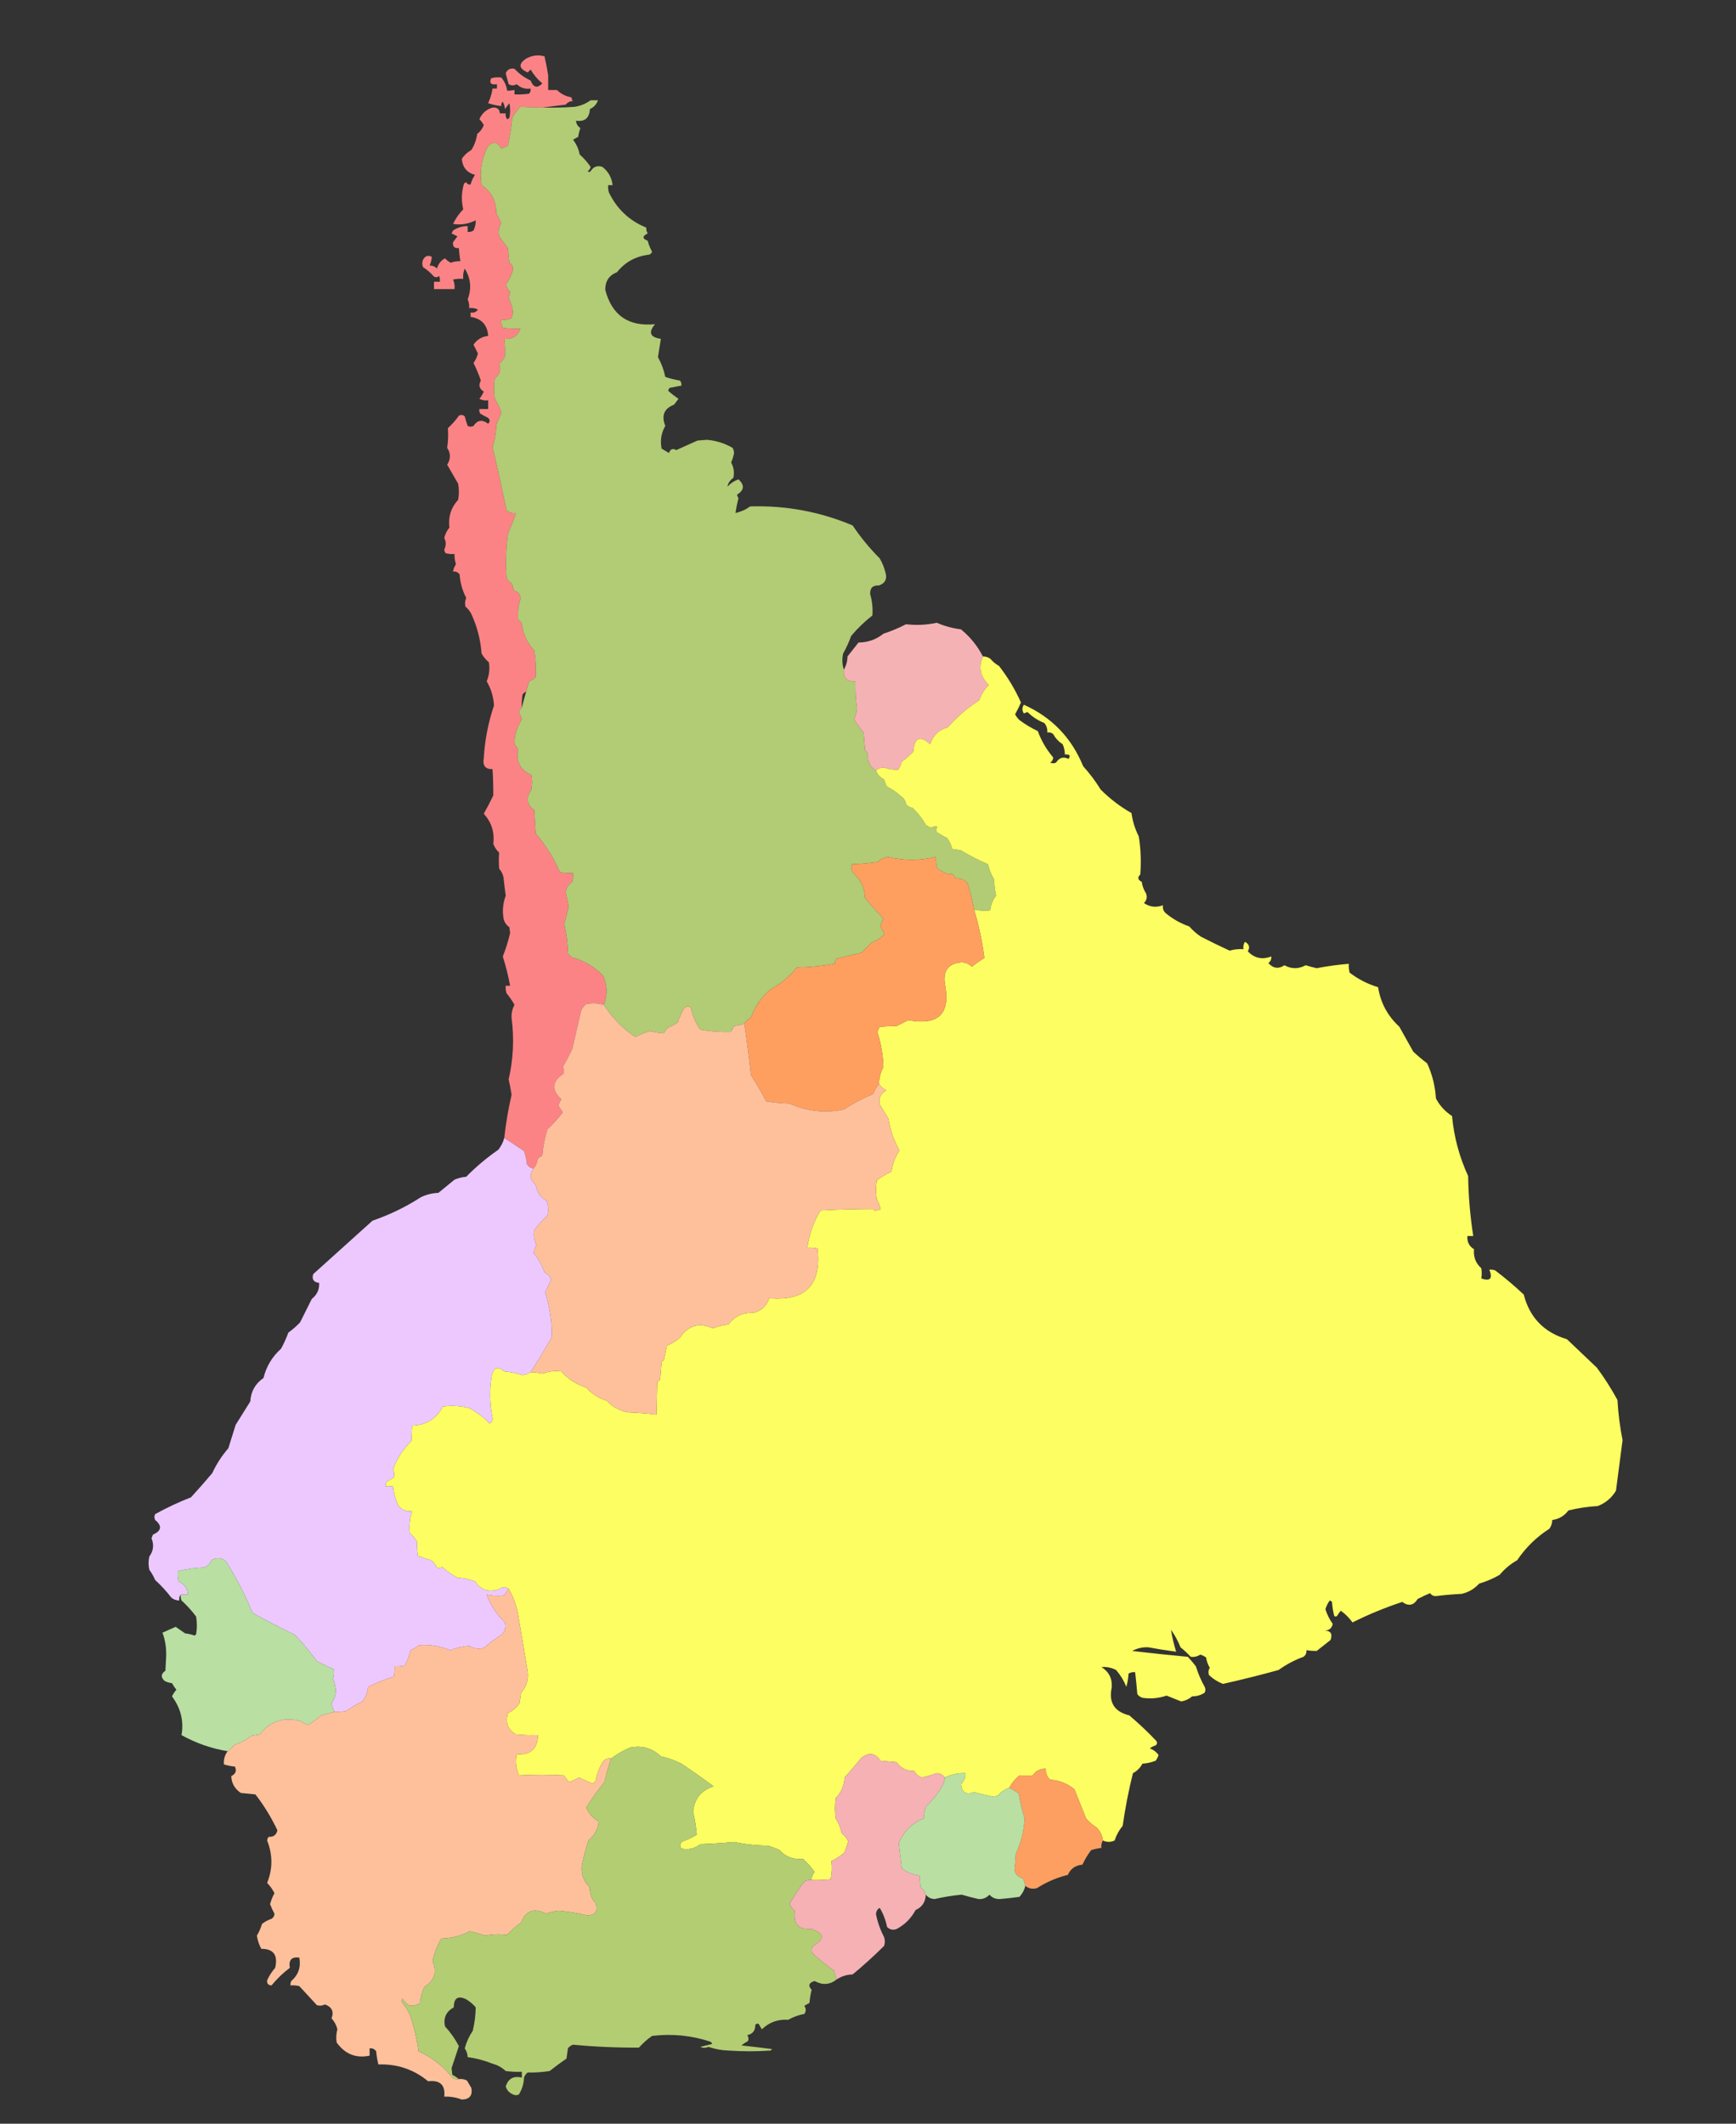 <?xml version="1.0" encoding="UTF-8"?>
<!DOCTYPE svg PUBLIC "-//W3C//DTD SVG 1.1//EN" "http://www.w3.org/Graphics/SVG/1.1/DTD/svg11.dtd">
<svg xmlns="http://www.w3.org/2000/svg" version="1.1" width="1186px" height="1451px" style="shape-rendering:geometricPrecision; text-rendering:geometricPrecision; image-rendering:optimizeQuality; fill-rule:evenodd; clip-rule:evenodd" xmlns:xlink="http://www.w3.org/1999/xlink">
<rect width="100%" height="100%" fill="#333333" stroke="none"/>
<g><path style="opacity:1" fill="#fc8385" d="M 374.5,51.5 C 374.5,54.833 374.5,58.167 374.5,61.5C 376.5,61.5 378.5,61.5 380.5,61.5C 383.286,64.226 386.619,65.893 390.5,66.5C 390.414,67.496 390.748,68.329 391.5,69C 389.381,69.098 387.714,69.931 386.5,71.5C 381.015,72.167 375.681,72.834 370.5,73.5C 365.467,73.328 360.467,73.161 355.5,73C 353.3,75.234 351.467,77.734 350,80.5C 349.298,86.894 348.298,93.228 347,99.5C 345.559,100.26 344.059,100.926 342.5,101.5C 339.75,96.684 336.584,96.35 333,100.5C 328.934,108.666 327.601,117.333 329,126.5C 335.775,131.051 339.108,137.384 339,145.5C 340.185,147.87 341.351,150.203 342.5,152.5C 340.709,155.248 340.209,158.248 341,161.5C 343,164.167 345,166.833 347,169.5C 347.333,172.833 347.667,176.167 348,179.5C 349.859,180.645 350.693,182.312 350.5,184.5C 349.369,188.096 347.702,191.429 345.5,194.5C 346.186,196.347 347.186,198.014 348.5,199.5C 348.167,200.833 347.833,202.167 347.5,203.5C 349.085,206.667 350.085,210 350.5,213.5C 350.167,214.833 349.833,216.167 349.5,217.5C 347.253,218.374 344.92,218.708 342.5,218.5C 342.261,220.467 342.594,222.301 343.5,224C 347.486,224.499 351.486,224.666 355.5,224.5C 353.692,229.626 350.025,231.959 344.5,231.5C 345.004,235.507 345.17,239.507 345,243.5C 344.047,245.455 342.713,247.122 341,248.5C 342.486,252.552 341.486,255.885 338,258.5C 337.333,263.167 337.333,267.833 338,272.5C 339.973,275.464 341.473,278.631 342.5,282C 341.346,284.786 340.179,287.619 339,290.5C 338.912,295.656 338.079,300.656 336.5,305.5C 339.874,319.815 343.04,334.148 346,348.5C 347.789,350.229 349.956,350.896 352.5,350.5C 350.991,355.201 349.158,359.868 347,364.5C 345.668,374.471 345.335,384.471 346,394.5C 346.637,396.303 347.803,397.636 349.5,398.5C 350.298,400.078 350.798,401.744 351,403.5C 354.184,404.216 355.684,406.216 355.5,409.5C 354.027,414.076 353.527,418.743 354,423.5C 355.299,424.09 356.132,425.09 356.5,426.5C 357.429,433.36 360.263,439.36 365,444.5C 365.999,450.482 366.332,456.482 366,462.5C 364.758,463.872 363.258,464.872 361.5,465.5C 360.832,467.969 360.165,470.302 359.5,472.5C 358.542,472.953 357.708,473.619 357,474.5C 356.502,477.482 356.335,480.482 356.5,483.5C 355.475,484.374 354.808,485.541 354.5,487C 355.394,488.396 356.061,489.896 356.5,491.5C 353.844,495.704 352.178,500.37 351.5,505.5C 351.221,508.006 352.054,510.006 354,511.5C 352.281,520.012 355.281,526.012 363,529.5C 363.667,532.833 363.667,536.167 363,539.5C 359.032,545.068 359.699,549.735 365,553.5C 365.333,558.833 365.667,564.167 366,569.5C 372.926,577.535 378.426,586.368 382.5,596C 385.482,596.498 388.482,596.665 391.5,596.5C 391.662,598.527 391.495,600.527 391,602.5C 388.194,604.287 386.694,606.787 386.5,610C 387.315,613.132 387.982,616.299 388.5,619.5C 387.5,623.5 386.5,627.5 385.5,631.5C 387.041,638.038 387.874,644.705 388,651.5C 388.833,652.333 389.667,653.167 390.5,654C 398.758,656.215 405.924,660.381 412,666.5C 414.991,673.178 415.158,679.845 412.5,686.5C 408.587,685.404 404.587,685.238 400.5,686C 398.951,687.214 397.785,688.714 397,690.5C 394.998,699.174 392.998,707.841 391,716.5C 389.023,720.766 386.856,724.932 384.5,729C 385.33,730.465 385.496,731.965 385,733.5C 377.033,738.888 376.533,744.721 383.5,751C 382.606,752.396 381.939,753.896 381.5,755.5C 382.523,757.003 383.523,758.503 384.5,760C 381.353,764.147 377.853,767.98 374,771.5C 372.177,777.356 371.01,783.356 370.5,789.5C 369.5,790.167 368.5,790.833 367.5,791.5C 367.026,794.217 366.026,796.55 364.5,798.5C 362.629,798.141 361.129,797.141 360,795.5C 359.654,792.424 358.988,789.424 358,786.5C 353.45,783.327 348.95,780.327 344.5,777.5C 345.591,767.539 347.258,757.706 349.5,748C 348.982,744.467 348.316,740.967 347.5,737.5C 350.694,723.658 351.361,709.658 349.5,695.5C 349.346,692.251 350.012,689.251 351.5,686.5C 349.897,683.72 348.063,681.054 346,678.5C 345.506,676.866 345.34,675.199 345.5,673.5C 346.5,673.5 347.5,673.5 348.5,673.5C 347.252,666.751 345.585,660.084 343.5,653.5C 345.551,648.343 347.218,643.01 348.5,637.5C 348.333,636.167 348.167,634.833 348,633.5C 345.852,632.023 344.518,630.023 344,627.5C 343.125,622.122 343.625,616.955 345.5,612C 344.927,607.842 344.427,603.676 344,599.5C 343.527,597.221 342.527,595.221 341,593.5C 340.722,589.806 340.722,586.139 341,582.5C 339.171,580.844 337.837,578.844 337,576.5C 337.956,568.576 335.79,561.742 330.5,556C 332.787,551.928 334.953,547.761 337,543.5C 337.036,537.513 336.869,531.513 336.5,525.5C 331.602,525.637 329.602,523.137 330.5,518C 331.235,505.573 333.568,493.573 337.5,482C 337.131,476.064 335.465,470.564 332.5,465.5C 334.234,461.299 334.734,456.965 334,452.5C 331.986,450.817 330.32,448.817 329,446.5C 328.314,437.103 325.981,428.103 322,419.5C 321.047,417.545 319.713,415.878 318,414.5C 317.502,412.473 317.669,410.473 318.5,408.5C 315.898,403.52 314.398,398.187 314,392.5C 312.89,390.963 311.39,390.297 309.5,390.5C 309.786,388.723 310.453,387.056 311.5,385.5C 310.777,383.218 310.443,380.884 310.5,378.5C 308.473,378.662 306.473,378.495 304.5,378C 303.941,377.275 303.608,376.442 303.5,375.5C 
304.833,372.833 304.833,370.167 303.5,367.5C 304.137,364.893 305.304,362.56 307,360.5C 306.119,353.14 308.119,346.806 313,341.5C 313.667,337.833 313.667,334.167 313,330.5C 310.484,326.129 307.984,321.796 305.5,317.5C 307.997,313.585 307.997,309.752 305.5,306C 306.174,301.529 306.34,297.029 306,292.5C 308.81,289.989 311.31,287.155 313.5,284C 314.944,283.219 316.277,283.386 317.5,284.5C 318.106,286.709 318.773,288.876 319.5,291C 320.833,291.667 322.167,291.667 323.5,291C 326.153,286.959 329.486,286.459 333.5,289.5C 334.833,288.167 334.833,286.833 333.5,285.5C 331.587,284.627 329.753,283.627 328,282.5C 327.517,281.552 327.351,280.552 327.5,279.5C 329.5,279.5 331.5,279.5 333.5,279.5C 333.5,277.5 333.5,275.5 333.5,273.5C 331.396,273.799 329.396,273.466 327.5,272.5C 328.752,270.999 329.752,269.332 330.5,267.5C 327.425,265.702 326.758,263.202 328.5,260C 327.109,255.885 325.443,251.885 323.5,248C 324.897,246.039 325.897,243.872 326.5,241.5C 325.5,239.5 324.5,237.5 323.5,235.5C 325.865,231.98 329.198,229.98 333.5,229.5C 333.005,222.003 329.005,217.67 321.5,216.5C 321.5,215.5 321.5,214.5 321.5,213.5C 323.665,213.884 325.332,213.217 326.5,211.5C 324.604,210.534 322.604,210.201 320.5,210.5C 320.682,208.409 320.348,206.409 319.5,204.5C 322.324,197.237 321.658,190.237 317.5,183.5C 316.526,185.743 316.192,188.076 316.5,190.5C 314.143,190.337 311.81,190.503 309.5,191C 310.423,193.041 310.756,195.208 310.5,197.5C 305.833,197.5 301.167,197.5 296.5,197.5C 296.5,195.833 296.5,194.167 296.5,192.5C 297.833,192.5 299.167,192.5 300.5,192.5C 300.657,191.127 300.49,189.793 300,188.5C 298.951,189.517 297.784,189.684 296.5,189C 294.295,186.46 291.795,184.293 289,182.5C 288.333,180.833 288.333,179.167 289,177.5C 290.46,174.79 292.46,174.124 295,175.5C 294.848,177.519 294.348,179.519 293.5,181.5C 295.484,181.383 297.15,182.05 298.5,183.5C 299.394,180.353 301.228,178.02 304,176.5C 305.136,177.783 306.469,178.783 308,179.5C 310.099,178.713 312.266,178.38 314.5,178.5C 314.037,175.518 313.704,172.518 313.5,169.5C 310.5,169.833 309.167,168.5 309.5,165.5C 310.479,164.235 311.479,162.901 312.5,161.5C 311.167,160.833 309.833,160.167 308.5,159.5C 308.833,158.833 309.167,158.167 309.5,157.5C 312.524,155.478 315.857,154.478 319.5,154.5C 319.5,155.833 319.5,157.167 319.5,158.5C 320.93,158.579 322.264,158.246 323.5,157.5C 324.59,155.209 325.09,152.876 325,150.5C 320.129,153.006 314.963,153.839 309.5,153C 311.295,149.256 313.629,145.923 316.5,143C 315.081,137.118 315.247,131.285 317,125.5C 317.414,125.043 317.914,124.709 318.5,124.5C 319.258,125.811 320.258,126.311 321.5,126C 322.127,123.657 323.127,121.49 324.5,119.5C 318.984,117.977 315.984,114.31 315.5,108.5C 317.19,105.976 319.357,103.976 322,102.5C 324.093,99.232 325.426,95.566 326,91.5C 328.111,89.898 329.611,87.898 330.5,85.5C 329.751,83.964 328.751,82.631 327.5,81.5C 329.299,77.362 332.299,74.695 336.5,73.5C 339.603,73.202 341.27,74.535 341.5,77.5C 342.833,77.5 344.167,77.5 345.5,77.5C 345.238,78.978 345.571,80.311 346.5,81.5C 347.086,81.291 347.586,80.957 348,80.5C 348.667,77.167 348.667,73.833 348,70.5C 347,71.833 346,73.167 345,74.5C 344.798,72.744 344.298,71.078 343.5,69.5C 342.614,70.325 342.281,71.325 342.5,72.5C 339.438,72.156 336.438,71.489 333.5,70.5C 334.98,67.241 335.98,63.908 336.5,60.5C 337.5,60.5 338.5,60.5 339.5,60.5C 339.5,59.5 339.5,58.5 339.5,57.5C 335.483,58.161 334.149,56.828 335.5,53.5C 337.819,52.833 340.153,52.666 342.5,53C 344.69,55.616 346.024,58.616 346.5,62C 348.107,61.981 349.774,61.815 351.5,61.5C 351.5,62.5 351.5,63.5 351.5,64.5C 354.85,64.665 358.183,64.498 361.5,64C 362.337,62.989 362.67,61.822 362.5,60.5C 358.79,61.028 355.623,60.028 353,57.5C 351.118,58.606 349.284,58.606 347.5,57.5C 
346.771,55.024 346.104,52.524 345.5,50C 346.693,47.404 348.693,46.404 351.5,47C 354.635,50.401 358.302,53.067 362.5,55C 364.37,59.856 367.037,60.523 370.5,57C 367.293,54.293 364.627,51.126 362.5,47.5C 361.833,48.167 361.167,48.833 360.5,49.5C 354.353,46.783 354.02,43.616 359.5,40C 363.555,37.792 
367.721,37.292 372,38.5C 372.996,42.816 373.83,47.149 374.5,51.5 Z"/></g>
<g><path style="opacity:1" fill="#b2cb75" d="M 403.5,68.5 C 405.167,68.5 406.833,68.5 408.5,68.5C 407.577,71.26 405.744,73.26 403,74.5C 402.683,80.656 399.516,83.323 393.5,82.5C 393.703,84.638 394.703,86.305 396.5,87.5C 395.811,89.444 395.311,91.444 395,93.5C 393.795,94.071 392.628,94.738 391.5,95.5C 393.795,98.424 395.295,101.757 396,105.5C 398.861,108.085 401.361,110.918 403.5,114C 403.241,115.261 402.574,116.261 401.5,117C 402.167,117.667 402.833,117.667 403.5,117C 405.386,113.891 408.053,112.891 411.5,114C 415.615,117.187 417.948,121.353 418.5,126.5C 417.5,126.5 416.5,126.5 415.5,126.5C 415.34,128.199 415.506,129.866 416,131.5C 421.509,142.847 430.009,150.847 441.5,155.5C 441.421,156.93 441.754,158.264 442.5,159.5C 438.71,161.358 438.71,163.025 442.5,164.5C 443.192,167.163 444.192,169.663 445.5,172C 445.095,172.945 444.428,173.612 443.5,174C 434.404,175.012 427.07,179.012 421.5,186C 416.11,188.096 413.443,192.096 413.5,198C 418.019,215.443 429.352,223.276 447.5,221.5C 442.748,227.135 444.082,230.468 451.5,231.5C 450.881,235.662 450.215,239.828 449.5,244C 451.848,248.206 453.515,252.706 454.5,257.5C 457.748,258.645 461.081,259.479 464.5,260C 465.337,261.011 465.67,262.178 465.5,263.5C 462.834,263.933 460.168,264.433 457.5,265C 456.978,265.561 456.645,266.228 456.5,267C 458.633,268.916 460.966,270.749 463.5,272.5C 462.5,273.833 461.5,275.167 460.5,276.5C 453.712,279.067 451.712,283.9 454.5,291C 451.734,295.785 450.901,300.951 452,306.5C 453.667,307.5 455.333,308.5 457,309.5C 458.001,306.784 459.668,306.118 462,307.5C 466.781,305.333 471.614,303.166 476.5,301C 478.667,300.833 480.833,300.667 483,300.5C 489.204,301.012 495.038,302.845 500.5,306C 501.097,307.062 501.43,308.228 501.5,309.5C 501.069,311.754 500.403,313.921 499.5,316C 501.3,319.264 501.8,322.764 501,326.5C 498.705,328.08 497.372,330.08 497,332.5C 499.07,330.213 501.57,328.547 504.5,327.5C 508.802,331.42 508.469,334.92 503.5,338C 503.735,338.873 504.069,339.707 504.5,340.5C 503.618,343.791 502.952,347.124 502.5,350.5C 506.147,349.684 509.48,348.184 512.5,346C 536.843,345.257 560.177,349.59 582.5,359C 587.941,367.107 594.108,374.607 601,381.5C 602.826,384.603 604.16,387.937 605,391.5C 606.165,395.684 604.665,398.517 600.5,400C 596.229,399.792 594.229,401.792 594.5,406C 595.868,410.76 596.368,415.593 596,420.5C 590.711,424.621 585.878,429.288 581.5,434.5C 579.973,438.761 578.14,442.761 576,446.5C 575.19,450.358 575.357,454.024 576.5,457.5C 576.065,463.308 578.732,465.975 584.5,465.5C 584.294,471.865 584.627,478.198 585.5,484.5C 585.125,486.916 584.459,489.25 583.5,491.5C 585.439,494.615 587.606,497.615 590,500.5C 590.333,504.5 590.667,508.5 591,512.5C 591.667,513.167 592.333,513.833 593,514.5C 592.297,519.807 594.13,523.807 598.5,526.5C 599.439,529.241 601.273,531.241 604,532.5C 604.471,534.246 605.138,535.913 606,537.5C 609.444,539.157 612.61,541.324 615.5,544C 617.487,545.319 618.654,547.152 619,549.5C 620.171,550.893 621.671,551.727 623.5,552C 627.05,555.385 630.05,559.219 632.5,563.5C 633.548,564.383 634.715,565.05 636,565.5C 637.465,564.67 638.965,564.504 640.5,565C 639.483,566.049 639.316,567.216 640,568.5C 642.204,570.017 644.538,571.35 647,572.5C 648.689,574.76 649.856,577.26 650.5,580C 652.5,580.333 654.5,580.667 656.5,581C 662.433,584.595 668.6,587.761 675,590.5C 675.774,594.049 677.107,597.382 679,600.5C 679.27,604.373 679.77,608.206 680.5,612C 678.228,614.926 676.895,618.259 676.5,622C 672.812,622.45 669.146,622.283 665.5,621.5C 664.322,615.44 662.822,609.44 661,603.5C 658.772,601.032 655.938,599.865 652.5,600C 651.778,597.213 650.278,596.38 648,597.5C 645.384,596.385 642.884,595.051 640.5,593.5C 639.52,590.914 639.187,588.247 639.5,585.5C 628.481,588.105 617.481,588.105 606.5,585.5C 603.852,585.967 601.519,587.134 599.5,589C 
593.542,589.814 587.708,590.314 582,590.5C 581.365,592.635 581.699,594.635 583,596.5C 588.119,601.069 590.786,606.735 591,613.5C 595.01,618.341 599.177,623.008 603.5,627.5C 602.6,629.239 601.933,631.072 601.5,633C 602.244,634.855 603.244,636.521 604.5,638C 602.108,640.711 599.108,642.711 595.5,644C 593.167,646.333 590.833,648.667 588.5,651C 582.815,652.241 577.149,653.574 571.5,655C 570.663,656.011 570.33,657.178 570.5,658.5C 562.008,659.974 553.341,660.808 544.5,661C 539.376,667.13 533.376,672.13 526.5,676C 520.123,681.273 515.623,687.773 513,695.5C 511.008,696.328 509.508,697.661 508.5,699.5C 506.254,700.21 503.92,700.71 501.5,701C 500.833,702.333 500.167,703.667 499.5,705C 492.467,705.241 485.467,704.741 478.5,703.5C 475.244,698.987 473.078,693.987 472,688.5C 470.062,687.14 468.396,687.473 467,689.5C 465.472,692.417 464.139,695.417 463,698.5C 461.068,700.038 458.901,701.205 456.5,702C 455.257,703.154 454.257,704.488 
453.5,706C 450.364,705.744 447.197,705.244 444,704.5C 440.613,705.52 437.28,706.854 434,708.5C 425.336,702.669 418.169,695.336 412.5,686.5C 415.158,679.845 414.991,673.178 412,666.5C 405.924,660.381 398.758,656.215 390.5,654C 389.667,653.167 388.833,652.333 388,651.5C 387.874,644.705 387.041,638.038 385.5,631.5C 386.5,627.5 387.5,623.5 388.5,619.5C 387.982,616.299 387.315,613.132 386.5,610C 386.694,606.787 388.194,604.287 391,602.5C 391.495,600.527 391.662,598.527 391.5,596.5C 388.482,596.665 385.482,596.498 382.5,596C 378.426,586.368 372.926,577.535 366,569.5C 365.667,564.167 365.333,558.833 365,553.5C 359.699,549.735 359.032,545.068 363,539.5C 363.667,536.167 363.667,532.833 363,529.5C 355.281,526.012 352.281,520.012 354,511.5C 352.054,510.006 351.221,508.006 351.5,505.5C 352.178,500.37 353.844,495.704 356.5,491.5C 356.061,489.896 355.394,488.396 354.5,487C 354.808,485.541 355.475,484.374 356.5,483.5C 357.386,479.917 
358.386,476.25 359.5,472.5C 360.165,470.302 360.832,467.969 361.5,465.5C 363.258,464.872 364.758,463.872 366,462.5C 366.332,456.482 365.999,450.482 365,444.5C 360.263,439.36 357.429,433.36 356.5,426.5C 356.132,425.09 355.299,424.09 354,423.5C 353.527,418.743 354.027,414.076 355.5,409.5C 355.684,406.216 354.184,404.216 351,403.5C 350.798,401.744 350.298,400.078 349.5,398.5C 347.803,397.636 346.637,396.303 346,394.5C 345.335,384.471 345.668,374.471 347,364.5C 349.158,359.868 350.991,355.201 352.5,350.5C 349.956,350.896 347.789,350.229 346,348.5C 343.04,334.148 339.874,319.815 336.5,305.5C 338.079,300.656 338.912,295.656 339,290.5C 340.179,287.619 341.346,284.786 342.5,282C 341.473,278.631 339.973,275.464 338,272.5C 337.333,267.833 337.333,263.167 338,258.5C 341.486,255.885 342.486,252.552 341,248.5C 342.713,247.122 344.047,245.455 345,243.5C 345.17,239.507 345.004,235.507 344.5,231.5C 350.025,231.959 353.692,229.626 355.5,224.5C 351.486,224.666 347.486,224.499 343.5,224C 342.594,222.301 342.261,220.467 342.5,218.5C 344.92,218.708 347.253,218.374 349.5,217.5C 349.833,216.167 350.167,214.833 350.5,213.5C 350.085,210 349.085,206.667 347.5,203.5C 347.833,202.167 348.167,200.833 348.5,199.5C 347.186,198.014 346.186,196.347 345.5,194.5C 347.702,191.429 349.369,188.096 350.5,184.5C 350.693,182.312 349.859,180.645 348,179.5C 347.667,176.167 347.333,172.833 347,169.5C 345,166.833 343,164.167 341,161.5C 340.209,158.248 340.709,155.248 342.5,152.5C 341.351,150.203 340.185,147.87 339,145.5C 339.108,137.384 335.775,131.051 329,126.5C 327.601,117.333 328.934,108.666 333,100.5C 336.584,96.35 339.75,96.684 342.5,101.5C 344.059,100.926 345.559,100.26 347,99.5C 348.298,93.228 349.298,86.894 350,80.5C 351.467,77.734 353.3,75.234 355.5,73C 360.467,73.161 365.467,73.328 370.5,73.5C 377.841,73.666 385.174,73.5 392.5,73C 396.619,72.356 400.285,70.856 403.5,68.5 Z"/></g>
<g><path style="opacity:1" fill="#f5b2b4" d="M 671.5,448.5 C 668.354,455.774 669.687,462.274 675.5,468C 672.509,470.99 670.343,474.49 669,478.5C 661.005,483.599 653.838,489.766 647.5,497C 641.388,498.612 637.388,502.445 635.5,508.5C 628.497,502.246 624.663,503.913 624,513.5C 621.521,516.069 618.854,518.402 616,520.5C 615.55,522.519 614.717,524.352 613.5,526C 610.303,526.001 607.137,525.501 604,524.5C 601.779,524.393 599.946,525.06 598.5,526.5C 594.13,523.807 592.297,519.807 593,514.5C 592.333,513.833 591.667,513.167 591,512.5C 590.667,508.5 590.333,504.5 590,500.5C 587.606,497.615 585.439,494.615 583.5,491.5C 584.459,489.25 585.125,486.916 585.5,484.5C 584.627,478.198 584.294,471.865 584.5,465.5C 578.732,465.975 576.065,463.308 576.5,457.5C 578.11,454.811 578.943,451.811 579,448.5C 581.5,445.333 584,442.167 586.5,439C 592.939,438.936 598.606,436.936 603.5,433C 608.872,431.228 614.038,429.062 619,426.5C 626.015,427.335 633.015,427.001 640,425.5C 645.213,427.748 650.713,429.248 656.5,430C 662.789,435.122 667.789,441.289 671.5,448.5 Z"/></g>
<g><path style="opacity:1" fill="#fdfe61" d="M 671.5,448.5 C 673.308,448.491 674.975,448.991 676.5,450C 678.208,452.043 680.208,453.71 682.5,455C 688.526,462.719 693.526,471.052 697.5,480C 696.314,482.756 694.981,485.422 693.5,488C 694.257,489.512 695.257,490.846 696.5,492C 700.425,494.93 704.592,497.43 709,499.5C 711.415,506.094 714.915,512.094 719.5,517.5C 719.471,519.029 718.804,520.196 717.5,521C 718.833,521.667 720.167,521.667 721.5,521C 723.65,517.64 726.483,516.807 730,518.5C 731.608,516.233 730.775,515.233 727.5,515.5C 727.477,513.073 726.977,510.74 726,508.5C 723.209,506.701 721.042,504.367 719.5,501.5C 718.311,500.571 716.978,500.238 715.5,500.5C 715.683,498.064 715.016,495.897 713.5,494C 709.108,492.26 705.275,489.76 702,486.5C 701.127,486.735 700.293,487.069 699.5,487.5C 698.167,485.5 698.167,483.5 699.5,481.5C 718.561,490.063 732.061,504.063 740,523.5C 744.487,528.476 748.487,533.809 752,539.5C 758.33,545.818 765.33,551.152 773,555.5C 773.794,561.166 
775.46,566.499 778,571.5C 779.368,580.13 779.702,588.797 779,597.5C 776.958,599.51 777.291,601.176 780,602.5C 780.438,605.376 781.438,608.043 783,610.5C 783.896,613.025 783.396,615.192 781.5,617C 785.548,619.733 789.882,620.233 794.5,618.5C 794.178,620.722 794.845,622.556 796.5,624C 801.265,627.929 806.598,630.929 812.5,633C 814.871,635.706 817.537,638.039 820.5,640C 827.011,643.34 833.511,646.506 840,649.5C 843.105,648.633 846.272,648.299 849.5,648.5C 849.215,646.712 849.548,645.045 850.5,643.5C 853.418,645.008 854.084,647.175 852.5,650C 856.913,654.67 862.247,655.837 868.5,653.5C 868.703,655.39 868.037,656.89 866.5,658C 869.822,661.685 873.489,662.185 877.5,659.5C 882.276,662.139 887.109,662.139 892,659.5C 894.478,660.245 896.978,660.911 899.5,661.5C 906.786,660.105 914.119,659.105 921.5,658.5C 921.338,660.527 921.505,662.527 922,664.5C 927.869,669.018 934.369,672.351 941.5,674.5C 943.136,685.099 947.969,694.099 956,701.5C 959.181,707.199 962.347,712.865 965.5,718.5C 968.52,721.355 971.687,724.021 975,726.5C 978.49,734.088 980.49,742.088 981,750.5C 983.618,755.451 987.284,759.451 992,762.5C 993.329,776.817 996.996,790.484 1003,803.5C 1003.22,817.29 1004.39,830.957 1006.5,844.5C 1005.17,844.5 1003.83,844.5 1002.5,844.5C 1002.21,848.501 1003.71,851.501 1007,853.5C 1006.51,858.775 1008.18,863.108 1012,866.5C 1012.37,868.898 1012.37,871.231 1012,873.5C 1018.07,875.594 1019.9,873.594 1017.5,867.5C 1018.87,867.343 1020.21,867.51 1021.5,868C 1028.28,873.144 1034.78,878.644 1041,884.5C 1045.02,900.187 1054.85,910.354 1070.5,915C 1077.36,921.528 1084.19,928.028 1091,934.5C 1096.18,941.528 1100.85,948.861 1105,956.5C 1105.54,965.765 1106.71,974.931 1108.5,984C 1107.03,995.508 1105.53,1007.01 1104,1018.5C 1101.05,1023.44 1096.89,1026.94 1091.5,1029C 1084.73,1029.37 1078.06,1030.37 1071.5,1032C 1068.72,1035.72 1065.06,1037.89 1060.5,1038.5C 1060.43,1040.7 1059.77,1042.7 1058.5,1044.5C 1049.69,1050.14 1042.36,1057.31 1036.5,1066C 1031.92,1068.58 1027.92,1071.91 1024.5,1076C 1020.13,1078.52 1015.46,1080.52 1010.5,1082C 1007.24,1085.59 1003.24,1087.93 998.5,1089C 992.643,1089.28 986.809,1089.78 981,1090.5C 979.289,1090.56 977.956,1089.89 977,1088.5C 974.122,1089.69 971.288,1091.02 968.5,1092.5C 965.76,1096.95 962.26,1097.61 958,1094.5C 946.319,1098.34 934.986,1103.01 924,1108.5C 921.779,1105.39 919.112,1102.73 916,1100.5C 915.044,1101.58 914.211,1102.75 913.5,1104C 912.833,1104.67 912.167,1104.67 911.5,1104C 910.712,1100.92 910.212,1097.76 910,1094.5C 909.586,1094.04 909.086,1093.71 908.5,1093.5C 907.123,1095.29 906.123,1097.29 905.5,1099.5C 906.639,1103.11 908.306,1106.45 910.5,1109.5C 909.826,1112.67 907.826,1114.17 904.5,1114C 909.044,1114.02 910.544,1116.19 909,1120.5C 905.833,1123 902.667,1125.5 899.5,1128C 897.203,1128.02 894.869,1127.85 892.5,1127.5C 892.703,1129.39 892.037,1130.89 890.5,1132C 884.432,1134.2 878.765,1137.2 873.5,1141C 860.905,1144.49 848.239,1147.65 835.5,1150.5C 831.957,1149.13 828.79,1147.13 826,1144.5C 825.349,1142.76 825.515,1141.1 826.5,1139.5C 825.208,1137.33 824.375,1135 824,1132.5C 822.806,1131.57 821.473,1130.9 820,1130.5C 817.95,1131.79 815.783,1132.29 813.5,1132C 811.317,1129.65 808.984,1127.48 806.5,1125.5C 804.797,1121.2 802.63,1117.2 800,1113.5C 800.797,1118.52 801.963,1123.52 803.5,1128.5C 797.138,1127.66 790.805,1126.66 784.5,1125.5C 780.589,1125.3 776.922,1126.13 773.5,1128C 786.151,1129.48 798.818,1130.81 811.5,1132C 813.452,1134.07 815.285,1136.24 817,1138.5C 818.509,1143.4 820.509,1148.07 823,1152.5C 823.667,1153.83 823.667,1155.17 823,1156.5C 820.493,1158.16 817.659,1158.99 814.5,1159C 812.319,1160.84 809.819,1162.01 807,1162.5C 803.667,1161.17 800.333,1159.83 797,1158.5C 791.623,1160.32 786.123,1160.82 780.5,1160C 779.069,1159.53 777.903,1158.7 777,1157.5C 776.589,1152.48 776.089,1147.48 775.5,1142.5C 773.856,1142.29 772.356,1142.62 771,1143.5C 770.821,1146.55 770.321,1149.55 769.5,1152.5C 767.808,1148.28 765.474,1144.45 762.5,1141C 759.318,1139.37 755.985,1138.7 752.5,1139C 757.647,1142.24 759.98,1146.91 759.5,1153C 757.329,1163.17 761.329,1169.51 771.5,1172C 777.969,1177.47 784.136,1183.3 790,1189.5C 790.749,1190.64 790.583,1191.64 789.5,1192.5C 788.069,1192.98 786.736,1193.64 785.5,1194.5C 787.937,1195.44 789.937,1196.94 791.5,1199C 791.097,1200.47 790.43,1201.81 789.5,1203C 786.623,1204.13 783.623,1204.79 780.5,1205C 779,1207.83 776.833,1210 774,1211.5C 771.048,1223.32 768.715,1235.32 767,1247.5C 764.514,1250.44 762.681,1253.78 761.5,1257.5C 758.801,1258.73 756.135,1258.73 753.5,1257.5C 753.071,1253.98 751.571,1250.98 749,1248.5C 746.372,1246.87 744.039,1244.87 742,1242.5C 739.371,1235.85 736.704,1229.19 734,1222.5C 729.252,1218.58 723.752,1216.41 717.5,1216C 715.253,1214 714.253,1211.5 714.5,1208.5C 710.714,1208.39 707.714,1209.89 705.5,1213C 702.486,1213.13 699.486,1213.13 696.5,1213C 693.577,1215.42 691.243,1218.25 689.5,1221.5C 686.341,1222.58 683.674,1224.42 681.5,1227C 680.333,1227.17 679.167,1227.33 678,1227.5C 673.811,1226.6 669.644,1225.6 665.5,1224.5C 660.139,1226.65 657.139,1224.82 656.5,1219C 658.635,1217.01 659.635,1214.51 659.5,1211.5C 654.551,1211.32 649.884,1212.32 645.5,1214.5C 644.209,1212.68 642.376,1211.68 640,1211.5C 636.78,1212.64 633.447,1213.64 630,1214.5C 627.572,1213.74 625.739,1212.24 624.5,1210C 619.427,1210.13 615.427,1208.13 612.5,1204C 608.833,1203.67 605.167,1203.33 601.5,1203C 597.999,1197.72 593.666,1197.05 588.5,1201C 584.785,1205.59 580.952,1210.09 577,1214.5C 576.718,1219.98 574.718,1224.65 571,1228.5C 570.333,1233.17 570.333,1237.83 571,1242.5C 572.935,1245.55 574.268,1248.89 575,1252.5C 576.96,1254.04 578.46,1255.87 579.5,1258C 578.815,1260.54 577.981,1263.04 577,1265.5C 574.381,1267.98 571.381,1269.98 568,1271.5C 568.552,1275.72 568.385,1279.88 567.5,1284C 563.179,1284.5 558.846,1284.67 554.5,1284.5C 554.472,1282.42 555.139,1280.58 556.5,1279C 554.205,1275.7 551.538,1272.7 548.5,1270C 542.099,1270.71 536.766,1268.71 532.5,1264C 529.911,1262.8 527.244,1261.8 524.5,1261C 516.728,1260.93 509.061,1260.09 501.5,1258.5C 493.853,1259.23 486.187,1259.73 478.5,1260C 474.65,1263.03 470.316,1264.03 465.5,1263C 464.14,1261.06 464.473,1259.4 466.5,1258C 469.89,1256.88 473.057,1255.38 476,1253.5C 475.586,1248.32 474.753,1243.16 473.5,1238C 474.274,1229.06 478.94,1223.23 487.5,1220.5C 480.329,1215.17 472.995,1210 465.5,1205C 461.05,1202.74 456.383,1201.07 451.5,1200C 445.547,1194.39 438.547,1192.39 430.5,1194C 425.845,1195.99 421.511,1198.49 417.5,1201.5C 415.278,1201.18 413.444,1201.84 412,1203.5C 409.486,1207.53 407.819,1211.86 407,1216.5C 406.481,1217.52 405.647,1218.18 404.5,1218.5C 401.5,1217.17 398.5,1215.83 395.5,1214.5C 393.429,1215.62 391.262,1216.62 389,1217.5C 387.48,1216.3 386.313,1214.8 385.5,1213C 375.135,1212.46 364.802,1212.46 354.5,1213C 352.49,1208.39 351.99,1203.56 353,1198.5C 362.44,1199.22 367.274,1194.89 367.5,1185.5C 362.489,1185.67 357.489,1185.5 352.5,1185C 346.891,1181.72 345.058,1176.89 347,1170.5C 350.31,1168.85 352.977,1166.52 355,1163.5C 355.333,1161.17 355.667,1158.83 356,1156.5C 359.698,1152.4 361.198,1147.57 360.5,1142C 358.338,1129.19 356.171,1116.35 354,1103.5C 352.893,1097 350.726,1091 347.5,1085.5C 345.153,1084.11 342.819,1084.27 340.5,1086C 333.65,1088.09 328.317,1086.26 324.5,1080.5C 320.65,1079.02 316.65,1078.18 312.5,1078C 308.743,1075.92 305.243,1073.42 302,1070.5C 300.951,1071.52 299.784,1071.68 298.5,1071C 297.547,1069.04 296.213,1067.38 294.5,1066C 291.44,1065.15 288.44,1064.15 285.5,1063C 285.031,1059.92 284.865,1056.75 285,1053.5C 283.71,1051.21 282.043,1049.21 280,1047.5C 279.433,1042.37 279.933,1037.37 281.5,1032.5C 277.574,1032.95 274.408,1031.62 272,1028.5C 270.137,1024.35 268.97,1020.02 268.5,1015.5C 266.833,1015.5 265.167,1015.5 263.5,1015.5C 263.351,1014.45 263.517,1013.45 264,1012.5C 265.667,1011.5 267.333,1010.5 269,1009.5C 269.576,1007.62 269.409,1005.79 268.5,1004C 271.204,996.539 275.371,990.039 281,984.5C 281.13,980.889 281.297,977.389 281.5,974C 291.066,973.759 298.066,969.426 302.5,961C 308.585,960.139 314.585,960.473 320.5,962C 325.668,964.759 330.335,968.259 334.5,972.5C 335.946,971.829 336.612,970.662 336.5,969C 334.481,959.177 334.314,949.343 336,939.5C 337.512,933.995 340.346,933.162 344.5,937C 348.764,937.371 352.931,938.204 357,939.5C 359.009,939.242 360.843,938.575 362.5,937.5C 365.35,937.636 368.183,937.969 371,938.5C 375.028,936.877 379.195,936.377 383.5,937C 388.123,942.292 393.79,945.959 400.5,948C 404.259,952.272 408.926,955.272 414.5,957C 418.546,961.357 423.546,964.023 429.5,965C 435.884,965.206 442.217,965.706 448.5,966.5C 448.653,959.22 448.819,951.886 449,944.5C 449.667,943.833 450.333,943.167 451,942.5C 451.333,938.5 451.667,934.5 452,930.5C 452.414,930.043 452.914,929.709 453.5,929.5C 454.24,926.164 454.906,922.83 455.5,919.5C 458.774,918.129 461.774,916.296 464.5,914C 470.11,905.577 477.61,903.41 487,907.5C 490.369,906.187 493.869,905.354 497.5,905C 501.763,899.368 507.43,896.702 514.5,897C 520.038,895.73 523.705,892.397 525.5,887C 550.36,889.14 561.36,877.806 558.5,853C 556.19,852.503 553.857,852.337 551.5,852.5C 552.821,843.369 555.821,834.869 560.5,827C 572.506,826.333 584.506,826 596.5,826C 597,826.5 597.5,827 598,827.5C 599.011,826.663 600.178,826.33 601.5,826.5C 601.245,823.984 600.411,821.65 599,819.5C 598.333,815.167 598.333,810.833 599,806.5C 602.03,804.14 605.364,802.14 609,800.5C 609.736,795.237 611.569,790.404 614.5,786C 610.706,779.343 608.206,772.176 607,764.5C 605,761.167 603,757.833 601,754.5C 600.132,750.328 601.632,747.162 605.5,745C 603.382,743.951 601.716,742.451 600.5,740.5C 600.595,736.39 601.595,732.557 603.5,729C 603.273,720.939 601.94,713.106 599.5,705.5C 599.719,704.062 600.219,702.729 601,701.5C 604.737,701.207 608.57,701.041 612.5,701C 615.167,699.667 617.833,698.333 620.5,697C 641.302,700.865 649.635,692.532 645.5,672C 644.242,662.983 648.075,658.149 657,657.5C 659.738,657.576 662.072,658.576 664,660.5C 666.69,658.312 669.523,656.312 672.5,654.5C 671.059,643.294 668.726,632.294 665.5,621.5C 
669.146,622.283 672.812,622.45 676.5,622C 676.895,618.259 678.228,614.926 680.5,612C 679.77,608.206 679.27,604.373 679,600.5C 677.107,597.382 675.774,594.049 675,590.5C 668.6,587.761 662.433,584.595 656.5,581C 654.5,580.667 652.5,580.333 650.5,580C 649.856,577.26 648.689,574.76 647,572.5C 644.538,571.35 642.204,570.017 640,568.5C 639.316,567.216 639.483,566.049 640.5,565C 638.965,564.504 637.465,564.67 636,565.5C 634.715,565.05 633.548,564.383 632.5,563.5C 630.05,559.219 627.05,555.385 623.5,552C 621.671,551.727 620.171,550.893 619,549.5C 618.654,547.152 617.487,545.319 615.5,544C 612.61,541.324 609.444,539.157 606,537.5C 605.138,535.913 604.471,534.246 604,532.5C 601.273,531.241 599.439,529.241 598.5,526.5C 599.946,525.06 601.779,524.393 604,524.5C 607.137,525.501 610.303,526.001 613.5,526C 614.717,524.352 615.55,522.519 616,520.5C 618.854,518.402 621.521,516.069 624,513.5C 624.663,503.913 628.497,502.246 635.5,508.5C 
637.388,502.445 641.388,498.612 647.5,497C 653.838,489.766 661.005,483.599 669,478.5C 670.343,474.49 672.509,470.99 675.5,468C 669.687,462.274 668.354,455.774 671.5,448.5 Z"/></g>
<g><path style="opacity:1" fill="#fe9f60" d="M 665.5,621.5 C 668.726,632.294 671.059,643.294 672.5,654.5C 669.523,656.312 666.69,658.312 664,660.5C 662.072,658.576 659.738,657.576 657,657.5C 648.075,658.149 644.242,662.983 645.5,672C 649.635,692.532 641.302,700.865 620.5,697C 617.833,698.333 615.167,699.667 612.5,701C 608.57,701.041 604.737,701.207 601,701.5C 600.219,702.729 599.719,704.062 599.5,705.5C 601.94,713.106 603.273,720.939 603.5,729C 601.595,732.557 600.595,736.39 600.5,740.5C 598.916,742.529 597.583,744.862 596.5,747.5C 589.433,750.44 582.766,753.94 576.5,758C 563.736,760.696 551.403,759.363 539.5,754C 534.136,753.829 528.802,753.329 523.5,752.5C 520.252,746.336 516.752,740.336 513,734.5C 511.745,722.796 510.245,711.129 508.5,699.5C 509.508,697.661 511.008,696.328 513,695.5C 515.623,687.773 520.123,681.273 526.5,676C 533.376,672.13 539.376,667.13 544.5,661C 553.341,660.808 562.008,659.974 570.5,658.5C 570.33,657.178 570.663,656.011 571.5,655C 577.149,653.574 582.815,652.241 588.5,651C 590.833,648.667 593.167,646.333 595.5,644C 599.108,642.711 602.108,640.711 604.5,638C 603.244,636.521 602.244,634.855 601.5,633C 601.933,631.072 602.6,629.239 603.5,627.5C 599.177,623.008 595.01,618.341 591,613.5C 590.786,606.735 588.119,601.069 583,596.5C 581.699,594.635 581.365,592.635 582,590.5C 587.708,590.314 593.542,589.814 599.5,589C 601.519,587.134 603.852,585.967 606.5,585.5C 617.481,588.105 628.481,588.105 639.5,585.5C 639.187,588.247 639.52,590.914 640.5,593.5C 642.884,595.051 645.384,596.385 648,597.5C 650.278,596.38 651.778,597.213 652.5,600C 655.938,599.865 658.772,601.032 661,603.5C 662.822,609.44 664.322,615.44 665.5,621.5 Z"/></g>
<g><path style="opacity:1" fill="#fec09b" d="M 412.5,686.5 C 418.169,695.336 425.336,702.669 434,708.5C 437.28,706.854 440.613,705.52 444,704.5C 447.197,705.244 450.364,705.744 453.5,706C 454.257,704.488 455.257,703.154 456.5,702C 458.901,701.205 461.068,700.038 463,698.5C 464.139,695.417 465.472,692.417 467,689.5C 468.396,687.473 470.062,687.14 472,688.5C 473.078,693.987 475.244,698.987 478.5,703.5C 485.467,704.741 492.467,705.241 499.5,705C 500.167,703.667 500.833,702.333 501.5,701C 503.92,700.71 506.254,700.21 508.5,699.5C 510.245,711.129 511.745,722.796 513,734.5C 516.752,740.336 520.252,746.336 523.5,752.5C 528.802,753.329 534.136,753.829 539.5,754C 551.403,759.363 563.736,760.696 576.5,758C 582.766,753.94 589.433,750.44 596.5,747.5C 597.583,744.862 598.916,742.529 600.5,740.5C 601.716,742.451 603.382,743.951 605.5,745C 601.632,747.162 600.132,750.328 601,754.5C 603,757.833 605,761.167 607,764.5C 608.206,772.176 610.706,779.343 614.5,786C 611.569,790.404 609.736,795.237 609,800.5C 605.364,802.14 602.03,804.14 599,806.5C 598.333,810.833 598.333,815.167 599,819.5C 600.411,821.65 601.245,823.984 601.5,826.5C 600.178,826.33 599.011,826.663 598,827.5C 597.5,827 597,826.5 596.5,826C 584.506,826 572.506,826.333 560.5,827C 555.821,834.869 552.821,843.369 551.5,852.5C 553.857,852.337 556.19,852.503 558.5,853C 561.36,877.806 550.36,889.14 525.5,887C 523.705,892.397 520.038,895.73 514.5,897C 507.43,896.702 501.763,899.368 497.5,905C 493.869,905.354 490.369,906.187 487,907.5C 477.61,903.41 470.11,905.577 464.5,914C 461.774,916.296 458.774,918.129 455.5,919.5C 454.906,922.83 454.24,926.164 453.5,929.5C 452.914,929.709 452.414,930.043 452,930.5C 451.667,934.5 451.333,938.5 451,942.5C 450.333,943.167 449.667,943.833 449,944.5C 448.819,951.886 448.653,959.22 448.5,966.5C 442.217,965.706 435.884,965.206 429.5,965C 423.546,964.023 418.546,961.357 414.5,957C 408.926,955.272 404.259,952.272 400.5,948C 393.79,945.959 388.123,942.292 383.5,937C 379.195,936.377 375.028,936.877 371,938.5C 368.183,937.969 365.35,937.636 362.5,937.5C 367.505,929.649 372.338,921.649 377,913.5C 377.063,903.139 375.563,892.972 372.5,883C 373.716,880.07 375.049,877.237 376.5,874.5C 375.9,872.064 374.4,870.398 372,869.5C 370.272,864.472 367.772,859.972 364.5,856C 364.933,854.072 365.6,852.239 366.5,850.5C 364.806,847.336 364.306,844.002 365,840.5C 367.63,836.868 370.63,833.535 374,830.5C 374.752,827.106 374.585,823.773 373.5,820.5C 369.203,818.04 366.703,814.374 366,809.5C 361.927,806.307 361.427,802.64 364.5,798.5C 366.026,796.55 367.026,794.217 367.5,791.5C 368.5,790.833 369.5,790.167 370.5,789.5C 371.01,783.356 372.177,777.356 374,771.5C 377.853,767.98 381.353,764.147 384.5,760C 383.523,758.503 382.523,757.003 381.5,755.5C 381.939,753.896 382.606,752.396 383.5,751C 376.533,744.721 377.033,738.888 385,733.5C 385.496,731.965 385.33,730.465 384.5,729C 386.856,724.932 389.023,720.766 391,716.5C 392.998,707.841 394.998,699.174 397,690.5C 397.785,688.714 398.951,687.214 400.5,686C 404.587,685.238 408.587,685.404 412.5,686.5 Z"/></g>
<g><path style="opacity:1" fill="#edc8fe" d="M 344.5,777.5 C 348.95,780.327 353.45,783.327 358,786.5C 358.988,789.424 359.654,792.424 360,795.5C 361.129,797.141 362.629,798.141 364.5,798.5C 361.427,802.64 361.927,806.307 366,809.5C 366.703,814.374 369.203,818.04 373.5,820.5C 374.585,823.773 374.752,827.106 374,830.5C 370.63,833.535 367.63,836.868 365,840.5C 364.306,844.002 364.806,847.336 366.5,850.5C 365.6,852.239 364.933,854.072 364.5,856C 367.772,859.972 370.272,864.472 372,869.5C 374.4,870.398 375.9,872.064 376.5,874.5C 375.049,877.237 373.716,880.07 372.5,883C 375.563,892.972 377.063,903.139 377,913.5C 372.338,921.649 367.505,929.649 362.5,937.5C 360.843,938.575 359.009,939.242 357,939.5C 352.931,938.204 348.764,937.371 344.5,937C 340.346,933.162 337.512,933.995 336,939.5C 334.314,949.343 334.481,959.177 336.5,969C 336.612,970.662 335.946,971.829 334.5,972.5C 330.335,968.259 325.668,964.759 320.5,962C 314.585,960.473 308.585,960.139 302.5,961C 298.066,969.426 291.066,973.759 281.5,974C 281.297,977.389 281.13,980.889 281,984.5C 275.371,990.039 271.204,996.539 268.5,1004C 269.409,1005.79 269.576,1007.62 269,1009.5C 267.333,1010.5 265.667,1011.5 264,1012.5C 263.517,1013.45 263.351,1014.45 263.5,1015.5C 265.167,1015.5 266.833,1015.5 268.5,1015.5C 268.97,1020.02 270.137,1024.35 272,1028.5C 274.408,1031.62 277.574,1032.95 281.5,1032.5C 279.933,1037.37 279.433,1042.37 280,1047.5C 282.043,1049.21 283.71,1051.21 285,1053.5C 284.865,1056.75 285.031,1059.92 285.5,1063C 288.44,1064.15 291.44,1065.15 294.5,1066C 296.213,1067.38 297.547,1069.04 298.5,1071C 299.784,1071.68 300.951,1071.52 302,1070.5C 305.243,1073.42 308.743,1075.92 312.5,1078C 316.65,1078.18 320.65,1079.02 324.5,1080.5C 328.317,1086.26 333.65,1088.09 340.5,1086C 342.819,1084.27 345.153,1084.11 347.5,1085.5C 346.399,1086.85 345.399,1088.35 344.5,1090C 340.476,1090.5 336.476,1090.33 332.5,1089.5C 335.119,1096.71 339.285,1103.04 345,1108.5C 345.93,1111.85 345.097,1114.68 342.5,1117C 338.217,1119.62 334.217,1122.62 330.5,1126C 326.916,1126.85 323.583,1126.35 320.5,1124.5C 315.965,1124.93 311.632,1125.93 307.5,1127.5C 300.842,1124.69 293.842,1123.53 286.5,1124C 284.63,1125.37 282.63,1126.53 280.5,1127.5C 279.656,1131.2 278.323,1134.7 276.5,1138C 274.19,1138.5 271.857,1138.66 269.5,1138.5C 269.663,1140.86 269.497,1143.19 269,1145.5C 263.084,1147.37 257.25,1149.7 251.5,1152.5C 251.163,1156.31 249.829,1159.64 247.5,1162.5C 243.656,1164.39 239.989,1166.56 236.5,1169C 233.854,1169.5 231.187,1169.66 228.5,1169.5C 227.621,1167.77 226.954,1165.94 226.5,1164C 228.207,1161.44 229.207,1158.61 229.5,1155.5C 229.276,1152.56 228.61,1149.72 227.5,1147C 228.252,1144.85 228.419,1142.68 228,1140.5C 224.121,1138.81 220.288,1136.98 216.5,1135C 211.877,1128.71 206.877,1122.71 201.5,1117C 191.676,1112.26 182.01,1107.26 172.5,1102C 167.552,1089.77 161.552,1078.1 154.5,1067C 151.458,1064.08 148.125,1063.74 144.5,1066C 143.5,1068.33 141.833,1070 139.5,1071C 133.306,1071.18 127.306,1072.01 121.5,1073.5C 121.337,1075.86 121.503,1078.19 122,1080.5C 125.936,1082.26 128.103,1085.26 128.5,1089.5C 126.833,1089.5 125.167,1089.5 123.5,1089.5C 122.566,1090.57 122.232,1091.9 122.5,1093.5C 120.418,1093.53 118.584,1092.86 117,1091.5C 113.702,1087.2 110.035,1083.2 106,1079.5C 104.92,1077 103.586,1074.67 102,1072.5C 101.333,1069.5 101.333,1066.5 102,1063.5C 104.827,1059.67 105.327,1055.5 103.5,1051C 103.833,1050.17 104.167,1049.33 104.5,1048.5C 110.388,1045.9 110.888,1042.57 106,1038.5C 105.333,1037.17 105.333,1035.83 106,1034.5C 113.877,1030.15 122.044,1026.31 130.5,1023C 135.451,1017.59 140.284,1012.09 145,1006.5C 147.879,1000.29 151.546,994.628 156,989.5C 157.669,984.155 159.335,978.822 161,973.5C 164.333,968.167 167.667,962.833 171,957.5C 171.401,950.697 174.401,945.363 180,941.5C 181.957,933.583 185.957,926.916 192,921.5C 193.941,917.952 195.607,914.286 197,910.5C 199.895,908.392 202.561,906.059 205,903.5C 207.667,898.167 210.333,892.833 213,887.5C 216.636,884.587 218.303,880.92 218,876.5C 214.229,876.07 212.895,874.07 214,870.5C 227.5,858.333 241,846.167 254.5,834C 266.132,830.018 277.132,824.684 287.5,818C 291.281,816.173 295.281,815.173 299.5,815C 303.167,812 306.833,809 310.5,806C 313.044,804.908 315.711,804.241 318.5,804C 325.278,797.12 332.611,790.953 340.5,785.5C 342.412,783.009 343.746,780.342 344.5,777.5 Z"/></g>
<g><path style="opacity:1" fill="#b9dfa3" d="M 228.5,1169.5 C 225.546,1170.43 222.546,1171.26 219.5,1172C 216.615,1174.39 213.615,1176.56 210.5,1178.5C 208.734,1177.91 207.067,1177.08 205.5,1176C 194.001,1172.85 184.667,1175.85 177.5,1185C 175.5,1185.33 173.5,1185.67 171.5,1186C 168.282,1188.78 164.615,1190.78 160.5,1192C 158.937,1193.74 157.27,1195.24 155.5,1196.5C 144.398,1194.64 133.898,1190.98 124,1185.5C 125.683,1175.96 123.516,1167.12 117.5,1159C 118.289,1157.37 119.289,1155.87 120.5,1154.5C 119.376,1153.09 118.376,1151.59 117.5,1150C 115.744,1149.8 114.078,1149.3 112.5,1148.5C 109.73,1145.97 109.896,1143.64 113,1141.5C 113.167,1138.33 113.333,1135.17 113.5,1132C 113.753,1126.16 112.92,1120.66 111,1115.5C 113.985,1114.18 116.985,1112.84 120,1111.5C 122.156,1112.99 124.323,1114.49 126.5,1116C 128.764,1116.24 130.931,1116.74 133,1117.5C 133.333,1117.17 133.667,1116.83 134,1116.5C 134.667,1112.5 134.667,1108.5 134,1104.5C 131.036,1100.53 127.703,1096.87 124,1093.5C 123.51,1092.21 123.343,1090.87 123.5,1089.5C 125.167,1089.5 126.833,1089.5 128.5,1089.5C 128.103,1085.26 125.936,1082.26 122,1080.5C 121.503,1078.19 121.337,1075.86 121.5,1073.5C 127.306,1072.01 133.306,1071.18 139.5,1071C 141.833,1070 143.5,1068.33 144.5,1066C 148.125,1063.74 151.458,1064.08 154.5,1067C 161.552,1078.1 167.552,1089.77 172.5,1102C 182.01,1107.26 191.676,1112.26 201.5,1117C 206.877,1122.71 211.877,1128.71 216.5,1135C 220.288,1136.98 224.121,1138.81 228,1140.5C 228.419,1142.68 228.252,1144.85 227.5,1147C 228.61,1149.72 229.276,1152.56 229.5,1155.5C 229.207,1158.61 228.207,1161.44 226.5,1164C 226.954,1165.94 227.621,1167.77 228.5,1169.5 Z"/></g>
<g><path style="opacity:1" fill="#fec09b" d="M 347.5,1085.5 C 350.726,1091 352.893,1097 354,1103.5C 356.171,1116.35 358.338,1129.19 360.5,1142C 361.198,1147.57 359.698,1152.4 356,1156.5C 355.667,1158.83 355.333,1161.17 355,1163.5C 352.977,1166.52 350.31,1168.85 347,1170.5C 345.058,1176.89 346.891,1181.72 352.5,1185C 357.489,1185.5 362.489,1185.67 367.5,1185.5C 367.274,1194.89 362.44,1199.22 353,1198.5C 351.99,1203.56 352.49,1208.39 354.5,1213C 364.802,1212.46 375.135,1212.46 385.5,1213C 386.313,1214.8 387.48,1216.3 389,1217.5C 391.262,1216.62 393.429,1215.62 395.5,1214.5C 398.5,1215.83 401.5,1217.17 404.5,1218.5C 405.647,1218.18 406.481,1217.52 407,1216.5C 407.819,1211.86 409.486,1207.53 412,1203.5C 413.444,1201.84 415.278,1201.18 417.5,1201.5C 415.724,1206.73 414.224,1212.06 413,1217.5C 408.431,1223.07 404.264,1228.9 400.5,1235C 402.293,1239.08 405.126,1242.24 409,1244.5C 408.597,1249.65 406.263,1253.98 402,1257.5C 400.181,1263.12 398.681,1268.78 397.5,1274.5C 396.93,1280.54 398.763,1285.54 403,1289.5C 402.792,1293.79 404.125,1297.46 407,1300.5C 408.674,1306.32 406.507,1308.99 400.5,1308.5C 394.405,1307.1 388.238,1306.1 382,1305.5C 378.902,1305.77 375.902,1306.44 373,1307.5C 365.005,1303.3 359.339,1305.3 356,1313.5C 352.535,1315.96 349.369,1318.8 346.5,1322C 341.499,1321.36 336.499,1321.53 331.5,1322.5C 328.044,1321.4 324.544,1320.4 321,1319.5C 314.942,1322.62 308.442,1324.29 301.5,1324.5C 298.663,1329.36 296.663,1334.52 295.5,1340C 298.732,1347.31 296.899,1353.14 290,1357.5C 288.257,1360.96 287.257,1364.62 287,1368.5C 281.917,1371.81 277.917,1370.81 275,1365.5C 274.333,1366.5 274.333,1367.5 275,1368.5C 277.777,1371.72 279.777,1375.38 281,1379.5C 283.297,1386.69 284.964,1394.02 286,1401.5C 295.269,1405.76 303.102,1411.93 309.5,1420C 310.793,1420.49 312.127,1420.66 313.5,1420.5C 315.467,1420.26 317.301,1420.59 319,1421.5C 320,1423.17 321,1424.83 322,1426.5C 322.989,1431.68 320.822,1434.35 315.5,1434.5C 311.713,1433 307.713,1432.34 303.5,1432.5C 304.336,1424.55 300.669,1421.05 292.5,1422C 282.646,1413.88 271.313,1410.05 258.5,1410.5C 257.756,1407.56 257.256,1404.56 257,1401.5C 255.89,1399.96 254.39,1399.3 252.5,1399.5C 252.5,1401.17 252.5,1402.83 252.5,1404.5C 243.203,1406.45 235.703,1403.45 230,1395.5C 229.501,1392.48 229.668,1389.48 230.5,1386.5C 229.809,1383.65 228.475,1381.15 226.5,1379C 228.255,1374.39 226.755,1371.23 222,1369.5C 220.211,1370.41 218.377,1370.58 216.5,1370C 212.5,1365.67 208.5,1361.33 204.5,1357C 202.527,1356.5 200.527,1356.34 198.5,1356.5C 198.351,1355.45 198.517,1354.45 199,1353.5C 203.869,1349.26 205.702,1343.92 204.5,1337.5C 199.246,1336.77 197.079,1339.1 198,1344.5C 193.305,1348.03 189.138,1352.03 185.5,1356.5C 183.278,1356.44 182.278,1355.27 182.5,1353C 183.881,1349.94 185.714,1347.1 188,1344.5C 190.021,1335.8 186.854,1331.47 178.5,1331.5C 176.949,1328.64 175.949,1325.64 175.5,1322.5C 176.962,1320.03 178.128,1317.36 179,1314.5C 180.932,1312.96 183.099,1311.79 185.5,1311C 186.804,1310.2 187.471,1309.03 187.5,1307.5C 186.382,1305.43 185.382,1303.26 184.5,1301C 185.217,1298.34 186.217,1295.84 187.5,1293.5C 186.223,1290.89 184.557,1288.56 182.5,1286.5C 186.364,1276.88 186.364,1267.22 182.5,1257.5C 182.608,1256.56 182.941,1255.72 183.5,1255C 186.87,1255.16 188.87,1253.66 189.5,1250.5C 185.399,1241.8 180.399,1233.63 174.5,1226C 171.167,1225.67 167.833,1225.33 164.5,1225C 160.317,1222.12 158.15,1218.29 158,1213.5C 160.996,1212.03 161.829,1209.86 160.5,1207C 157.905,1206.77 155.405,1206.27 153,1205.5C 152.679,1202.21 153.513,1199.21 155.5,1196.5C 157.27,1195.24 158.937,1193.74 160.5,1192C 164.615,1190.78 168.282,1188.78 171.5,1186C 173.5,1185.67 175.5,1185.33 177.5,1185C 184.667,1175.85 194.001,1172.85 205.5,1176C 207.067,1177.08 208.734,1177.91 210.5,1178.5C 213.615,1176.56 216.615,1174.39 219.5,1172C 222.546,1171.26 225.546,1170.43 228.5,1169.5C 231.187,1169.66 233.854,1169.5 236.5,1169C 239.989,1166.56 243.656,1164.39 247.5,1162.5C 249.829,1159.64 251.163,1156.31 251.5,1152.5C 257.25,1149.7 263.084,1147.37 269,1145.5C 269.497,1143.19 269.663,1140.86 269.5,1138.5C 271.857,1138.66 274.19,1138.5 276.5,1138C 278.323,1134.7 279.656,1131.2 280.5,1127.5C 282.63,1126.53 284.63,1125.37 286.5,1124C 293.842,1123.53 300.842,1124.69 307.5,1127.5C 311.632,1125.93 315.965,1124.93 320.5,1124.5C 323.583,1126.35 326.916,1126.85 330.5,1126C 334.217,1122.62 338.217,1119.62 342.5,1117C 345.097,1114.68 345.93,1111.85 345,1108.5C 339.285,1103.04 335.119,1096.71 332.5,1089.5C 336.476,1090.33 340.476,1090.5 344.5,1090C 345.399,1088.35 346.399,1086.85 347.5,1085.5 Z"/></g>
<g><path style="opacity:1" fill="#b3cd73" d="M 554.5,1284.5 C 551.675,1284.08 549.509,1285.08 548,1287.5C 544.965,1291.7 542.132,1296.04 539.5,1300.5C 540.048,1302.56 541.214,1304.22 543,1305.5C 541.745,1314.54 545.578,1318.71 554.5,1318C 563.363,1320.97 563.696,1324.81 555.5,1329.5C 554.369,1331.07 554.202,1332.74 555,1334.5C 559.711,1338.88 564.711,1342.88 570,1346.5C 570.315,1348.59 570.815,1350.59 571.5,1352.5C 566.889,1356.12 561.889,1356.45 556.5,1353.5C 552.538,1354.71 551.871,1356.71 554.5,1359.5C 553.756,1362.44 553.256,1365.44 553,1368.5C 551.795,1369.07 550.628,1369.74 549.5,1370.5C 550.767,1372.37 550.767,1374.2 549.5,1376C 545.558,1376.71 541.891,1378.05 538.5,1380C 531.475,1379.51 525.475,1381.67 520.5,1386.5C 519.738,1385.37 519.071,1384.21 518.5,1383C 517.551,1382.38 516.718,1382.55 516,1383.5C 516.073,1387.36 514.24,1389.69 510.5,1390.5C 511.428,1391.77 511.595,1393.1 511,1394.5C 509.414,1395.38 507.914,1396.38 506.5,1397.5C 513.511,1398.27 520.511,1399.1 527.5,1400C 527.167,1400.33 526.833,1400.67 526.5,1401C 516.833,1401.67 507.167,1401.67 497.5,1401C 492.854,1400.82 488.354,1399.99 484,1398.5C 482.065,1399.34 480.231,1399.34 478.5,1398.5C 481.167,1397.83 483.833,1397.17 486.5,1396.5C 486.291,1395.91 485.957,1395.41 485.5,1395C 472.595,1390.7 459.262,1389.37 445.5,1391C 442.151,1393.35 439.151,1396.02 436.5,1399C 421.441,1399.1 406.441,1398.43 391.5,1397C 390.069,1397.47 388.903,1398.3 388,1399.5C 387.667,1401.83 387.333,1404.17 387,1406.5C 383.078,1409.21 379.244,1412.04 375.5,1415C 370.42,1415.79 365.42,1416.13 360.5,1416C 359.299,1416.9 358.465,1418.07 358,1419.5C 357.833,1423.66 356.666,1427.49 354.5,1431C 353.167,1431.67 351.833,1431.67 350.5,1431C 347.936,1429.94 346.269,1428.1 345.5,1425.5C 347.235,1420.14 350.901,1418.14 356.5,1419.5C 356.5,1418.17 356.5,1416.83 356.5,1415.5C 352.818,1415.67 349.152,1415.5 345.5,1415C 342.938,1412.59 339.938,1410.92 336.5,1410C 331.009,1407.78 325.342,1406.28 319.5,1405.5C 319.421,1403.33 318.754,1401.33 317.5,1399.5C 318.662,1395.18 320.495,1391.18 323,1387.5C 324.256,1382.19 324.923,1376.85 325,1371.5C 323.127,1369.29 320.96,1367.46 318.5,1366C 312.877,1363.27 310.043,1365.1 310,1371.5C 304.783,1374.37 302.783,1378.71 304,1384.5C 307.787,1388.58 310.954,1393.08 313.5,1398C 311.817,1403.02 310.15,1408.02 308.5,1413C 308.667,1414.5 308.833,1416 309,1417.5C 310.652,1418.4 312.152,1419.4 313.5,1420.5C 312.127,1420.66 310.793,1420.49 309.5,1420C 303.102,1411.93 295.269,1405.76 286,1401.5C 284.964,1394.02 283.297,1386.69 281,1379.5C 279.777,1375.38 277.777,1371.72 275,1368.5C 274.333,1367.5 274.333,1366.5 275,1365.5C 277.917,1370.81 281.917,1371.81 287,1368.5C 287.257,1364.62 288.257,1360.96 290,1357.5C 296.899,1353.14 298.732,1347.31 295.5,1340C 296.663,1334.52 298.663,1329.36 301.5,1324.5C 308.442,1324.29 314.942,1322.62 321,1319.5C 324.544,1320.4 328.044,1321.4 331.5,1322.5C 336.499,1321.53 341.499,1321.36 346.5,1322C 349.369,1318.8 352.535,1315.96 356,1313.5C 359.339,1305.3 365.005,1303.3 373,1307.5C 375.902,1306.44 378.902,1305.77 382,1305.5C 388.238,1306.1 394.405,1307.1 400.5,1308.5C 406.507,1308.99 408.674,1306.32 407,1300.5C 404.125,1297.46 402.792,1293.79 403,1289.5C 398.763,1285.54 396.93,1280.54 397.5,1274.5C 398.681,1268.78 400.181,1263.12 402,1257.5C 406.263,1253.98 408.597,1249.65 409,1244.5C 405.126,1242.24 402.293,1239.08 400.5,1235C 404.264,1228.9 408.431,1223.07 413,1217.5C 414.224,1212.06 415.724,1206.73 417.5,1201.5C 421.511,1198.49 425.845,1195.99 430.5,1194C 438.547,1192.39 445.547,1194.39 451.5,1200C 456.383,1201.07 461.05,1202.74 465.5,1205C 472.995,1210 480.329,1215.17 487.5,1220.5C 478.94,1223.23 474.274,1229.06 473.5,1238C 474.753,1243.16 475.586,1248.32 476,1253.5C 473.057,1255.38 469.89,1256.88 466.5,1258C 464.473,1259.4 464.14,1261.06 465.5,1263C 470.316,1264.03 474.65,1263.03 478.5,1260C 486.187,1259.73 493.853,1259.23 501.5,1258.5C 509.061,1260.09 516.728,1260.93 524.5,1261C 527.244,1261.8 529.911,1262.8 532.5,1264C 536.766,1268.71 542.099,1270.71 548.5,1270C 551.538,1272.7 554.205,1275.7 556.5,1279C 555.139,1280.58 554.472,1282.42 554.5,1284.5 Z"/></g>
<g><path style="opacity:1" fill="#f5b1b4" d="M 645.5,1214.5 C 645.245,1217.02 644.411,1219.35 643,1221.5C 640.039,1226.29 636.539,1230.63 632.5,1234.5C 631.682,1237.11 631.182,1239.77 631,1242.5C 622.887,1245.73 617.22,1251.4 614,1259.5C 614.731,1265.07 615.398,1270.74 616,1276.5C 619.713,1279.24 623.88,1280.91 628.5,1281.5C 628.336,1284.19 628.503,1286.85 629,1289.5C 630.802,1290.79 631.969,1292.46 632.5,1294.5C 632.296,1299.52 629.962,1303.02 625.5,1305C 622.525,1310.64 618.192,1314.97 612.5,1318C 609.975,1318.9 607.808,1318.4 606,1316.5C 605.075,1311.86 603.409,1307.53 601,1303.5C 599.302,1304.53 598.468,1306.03 598.5,1308C 599.586,1313.43 601.419,1318.59 604,1323.5C 604.667,1325.5 604.667,1327.5 604,1329.5C 597.117,1336.35 589.95,1342.85 582.5,1349C 578.432,1349.11 574.765,1350.28 571.5,1352.5C 570.815,1350.59 570.315,1348.59 570,1346.5C 564.711,1342.88 559.711,1338.88 555,1334.5C 554.202,1332.74 554.369,1331.07 555.5,1329.5C 563.696,1324.81 563.363,1320.97 554.5,1318C 545.578,1318.71 541.745,1314.54 543,1305.5C 541.214,1304.22 540.048,1302.56 539.5,1300.5C 542.132,1296.04 544.965,1291.7 548,1287.5C 549.509,1285.08 551.675,1284.08 554.5,1284.5C 558.846,1284.67 563.179,1284.5 567.5,1284C 568.385,1279.88 568.552,1275.72 568,1271.5C 571.381,1269.98 574.381,1267.98 577,1265.5C 577.981,1263.04 578.815,1260.54 579.5,1258C 578.46,1255.87 576.96,1254.04 575,1252.5C 574.268,1248.89 572.935,1245.55 571,1242.5C 570.333,1237.83 570.333,1233.17 571,1228.5C 574.718,1224.65 576.718,1219.98 577,1214.5C 580.952,1210.09 584.785,1205.59 588.5,1201C 593.666,1197.05 597.999,1197.72 601.5,1203C 605.167,1203.33 608.833,1203.67 612.5,1204C 615.427,1208.13 619.427,1210.13 624.5,1210C 625.739,1212.24 627.572,1213.74 630,1214.5C 633.447,1213.64 636.78,1212.64 640,1211.5C 642.376,1211.68 644.209,1212.68 645.5,1214.5 Z"/></g>
<g><path style="opacity:1" fill="#fd9f60" d="M 753.5,1257.5 C 752.549,1258.92 752.216,1260.59 752.5,1262.5C 750.146,1262.84 747.813,1263.34 745.5,1264C 743.13,1267.11 741.13,1270.44 739.5,1274C 734.786,1274.38 731.453,1276.72 729.5,1281C 722.001,1282.83 715.001,1285.83 708.5,1290C 705.502,1290.89 702.836,1290.39 700.5,1288.5C 700.108,1286.82 699.608,1285.15 699,1283.5C 694.064,1282.05 692.231,1278.72 693.5,1273.5C 693.667,1271.17 693.833,1268.83 694,1266.5C 697.59,1258.81 699.59,1250.81 700,1242.5C 698.262,1236.94 696.929,1231.27 696,1225.5C 693.931,1223.91 691.764,1222.58 689.5,1221.5C 691.243,1218.25 693.577,1215.42 696.5,1213C 699.486,1213.13 702.486,1213.13 705.5,1213C 707.714,1209.89 710.714,1208.39 714.5,1208.5C 714.253,1211.5 715.253,1214 717.5,1216C 723.752,1216.41 729.252,1218.58 734,1222.5C 736.704,1229.19 739.371,1235.85 742,1242.5C 744.039,1244.87 746.372,1246.87 749,1248.5C 751.571,1250.98 753.071,1253.98 753.5,1257.5 Z"/></g>
<g><path style="opacity:1" fill="#b9dfa2" d="M 689.5,1221.5 C 691.764,1222.58 693.931,1223.91 696,1225.5C 696.929,1231.27 698.262,1236.94 700,1242.5C 699.59,1250.81 697.59,1258.81 694,1266.5C 693.833,1268.83 693.667,1271.17 693.5,1273.5C 692.231,1278.72 694.064,1282.05 699,1283.5C 699.608,1285.15 700.108,1286.82 700.5,1288.5C 699.832,1291.24 698.499,1293.74 696.5,1296C 692.014,1296.62 687.514,1297.12 683,1297.5C 680.093,1297.57 677.76,1296.57 676,1294.5C 673.981,1296.68 671.481,1297.68 668.5,1297.5C 664.581,1296.61 660.747,1295.61 657,1294.5C 650.753,1295.08 644.586,1296.08 638.5,1297.5C 635.95,1297.38 633.95,1296.38 632.5,1294.5C 631.969,1292.46 630.802,1290.79 629,1289.5C 628.503,1286.85 628.336,1284.19 628.5,1281.5C 623.88,1280.91 619.713,1279.24 616,1276.5C 615.398,1270.74 614.731,1265.07 614,1259.5C 617.22,1251.4 622.887,1245.73 631,1242.5C 631.182,1239.77 631.682,1237.11 632.5,1234.5C 636.539,1230.63 640.039,1226.29 643,1221.5C 644.411,1219.35 645.245,1217.02 645.5,1214.5C 649.884,1212.32 654.551,1211.32 659.5,1211.5C 659.635,1214.51 658.635,1217.01 656.5,1219C 657.139,1224.82 660.139,1226.65 665.5,1224.5C 669.644,1225.6 673.811,1226.6 678,1227.5C 679.167,1227.33 680.333,1227.17 681.5,1227C 683.674,1224.42 686.341,1222.58 689.5,1221.5 Z"/></g>
</svg>

